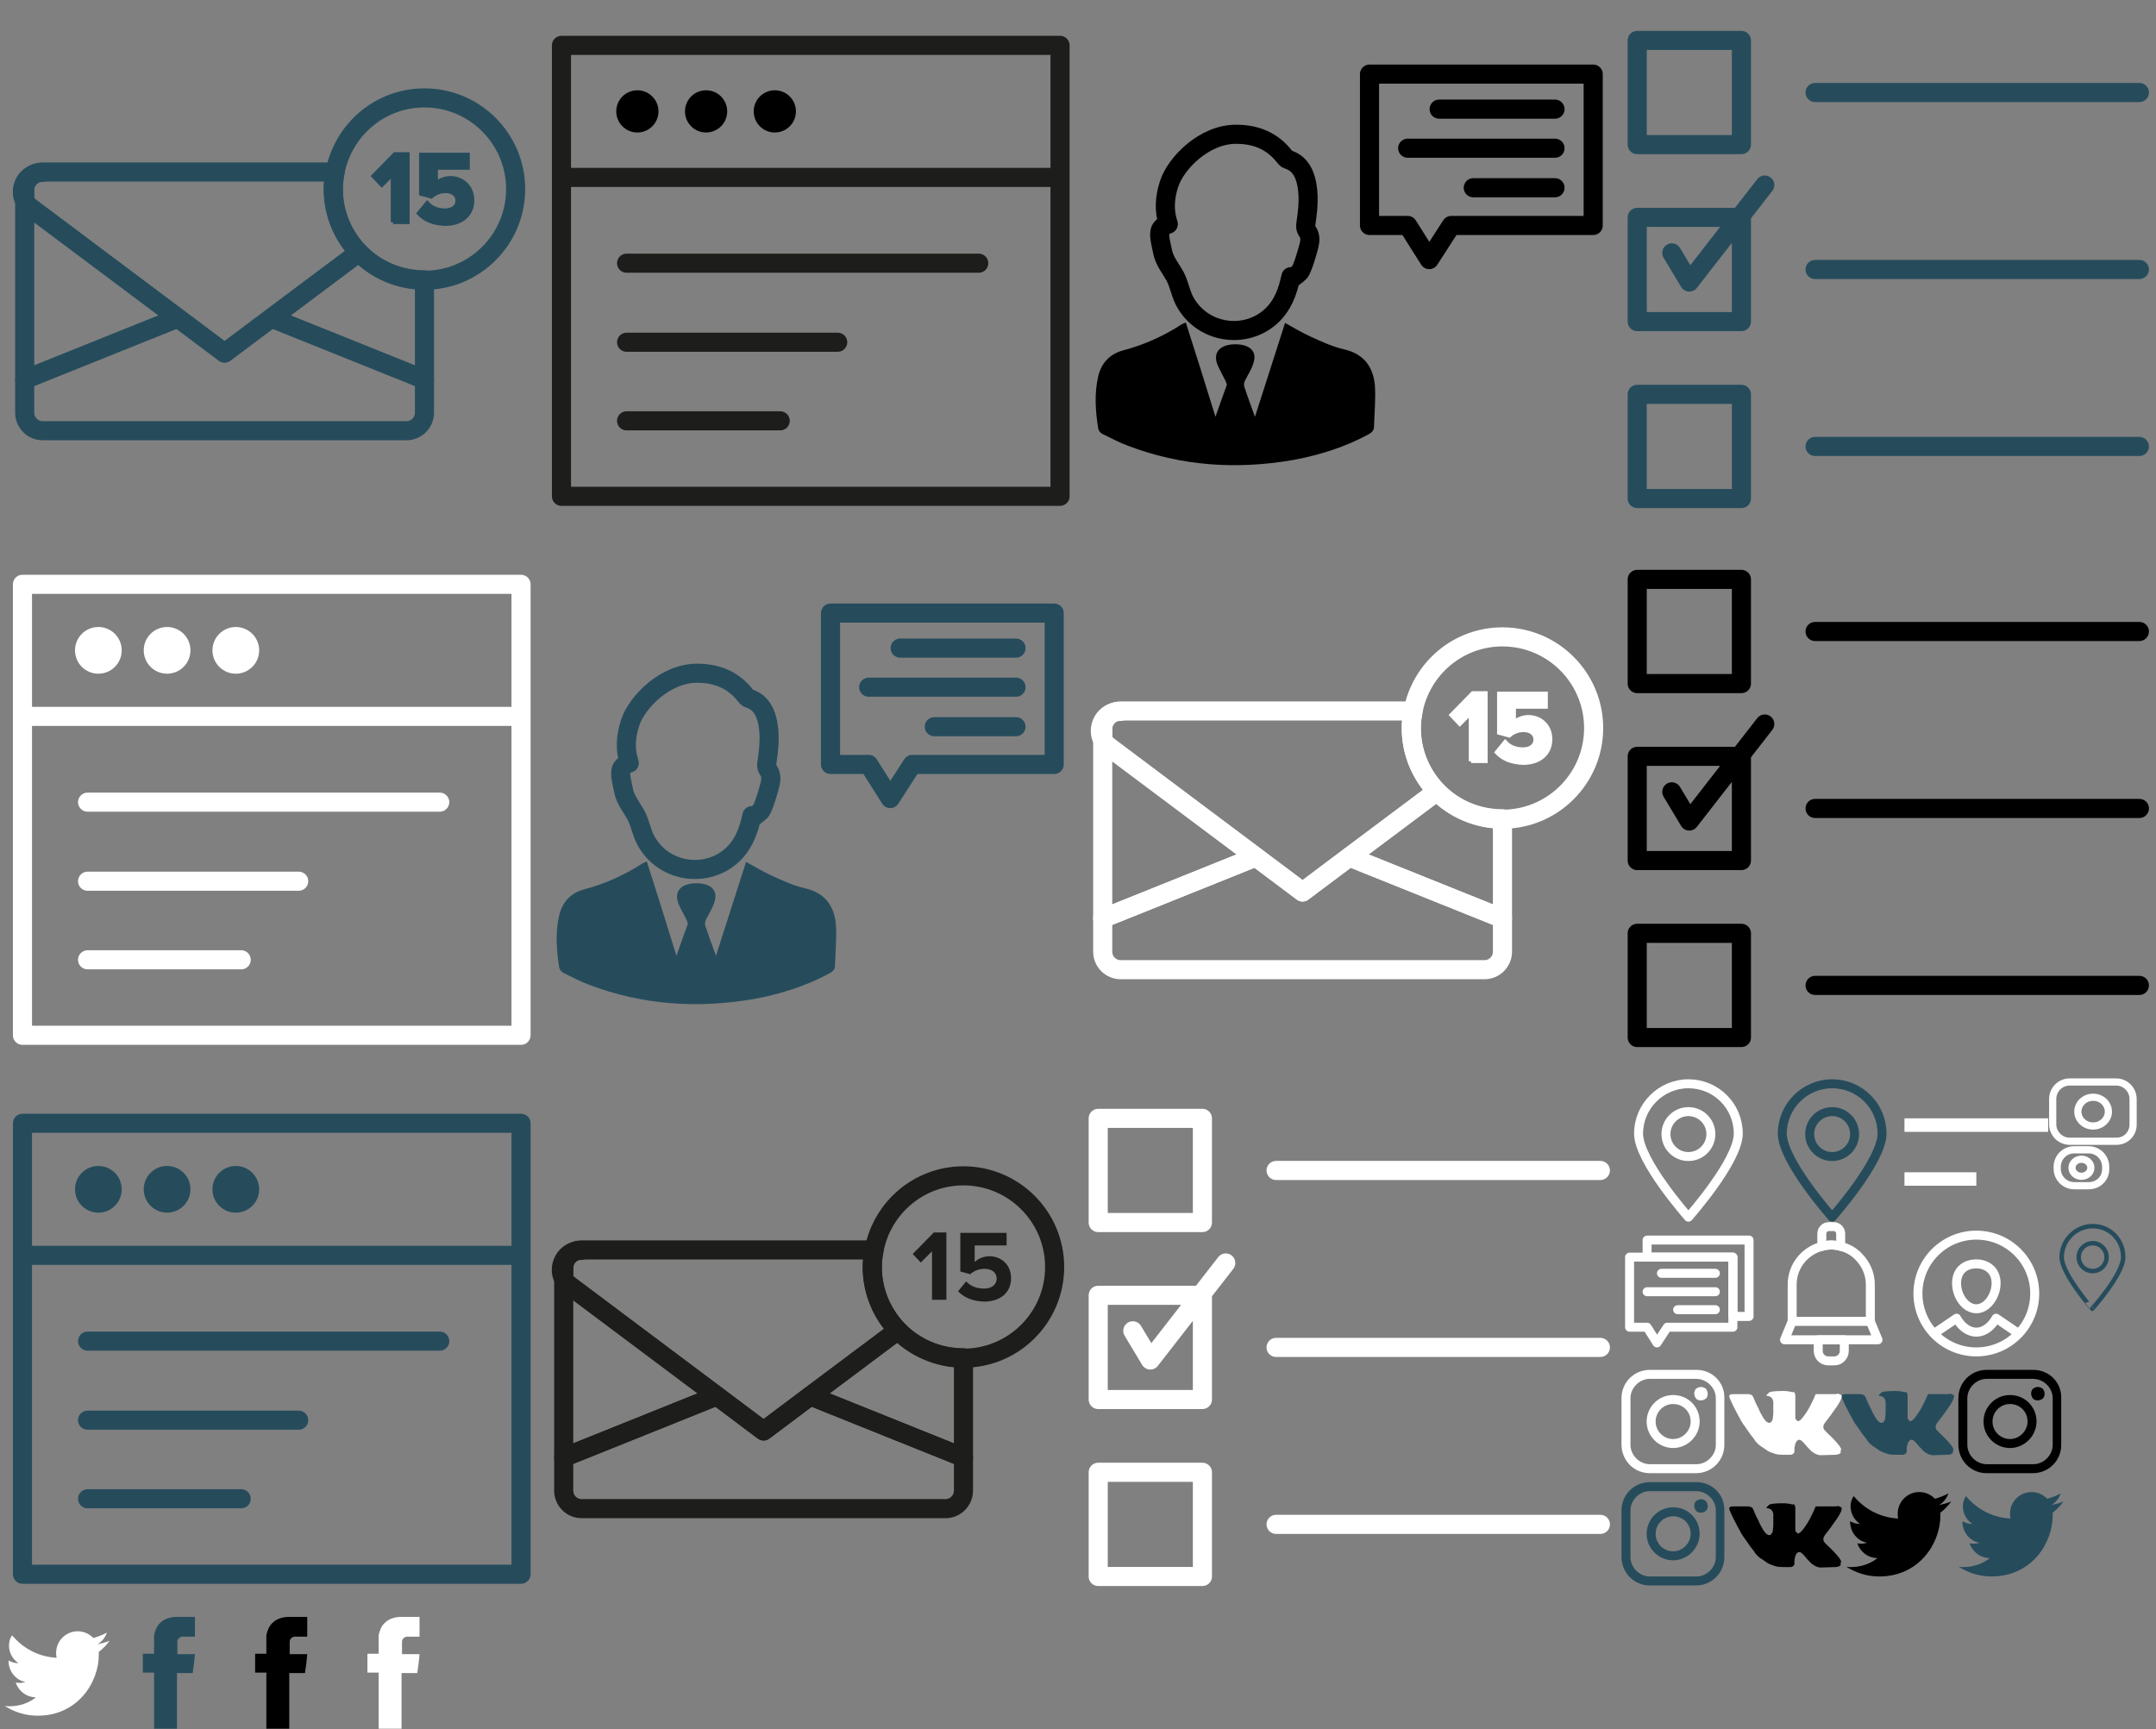 <?xml version="1.0" encoding="utf-8"?><svg width="480" height="385" viewBox="0 0 480 385" xmlns="http://www.w3.org/2000/svg" xmlns:xlink="http://www.w3.org/1999/xlink"><rect x="0" y="0" width="480" height="385" fill="#808080" stroke="none"/><svg viewBox="0 0 120 120" width="120" height="120" id="catalog-black" x="120"><path fill="none" stroke="#1D1D1B" stroke-width="4.252" stroke-linecap="round" stroke-linejoin="round" stroke-miterlimit="10" d="M5 10.1h111v100.4H5zM5 39.5h111"/><circle cx="21.9" cy="24.8" r="4.7"/><circle cx="37.2" cy="24.8" r="4.7"/><circle cx="52.5" cy="24.8" r="4.7"/><path fill="none" stroke="#1D1D1B" stroke-width="4.252" stroke-linecap="round" stroke-linejoin="round" stroke-miterlimit="10" d="M19.5 58.6h78.4M19.5 76.2h47M19.5 93.7h34.2"/></svg><svg viewBox="0 0 120 120" width="120" height="120" id="catalog-brand" y="240"><path fill="none" stroke="#264C5C" stroke-width="4.252" stroke-linecap="round" stroke-linejoin="round" stroke-miterlimit="10" d="M5 10.1h111v100.4H5zM5 39.5h111"/><circle fill="#264C5C" stroke="#264C5C" stroke-miterlimit="10" cx="21.9" cy="24.8" r="4.7"/><circle fill="#264C5C" stroke="#264C5C" stroke-miterlimit="10" cx="37.2" cy="24.8" r="4.7"/><circle fill="#264C5C" stroke="#264C5C" stroke-miterlimit="10" cx="52.5" cy="24.8" r="4.7"/><path fill="none" stroke="#264C5C" stroke-width="4.252" stroke-linecap="round" stroke-linejoin="round" stroke-miterlimit="10" d="M19.5 58.6h78.4M19.5 76.2h47M19.5 93.7h34.2"/></svg><svg viewBox="0 0 120 120" width="120" height="120" id="catalog-white" y="120"><path fill="none" stroke="#FFF" stroke-width="4.252" stroke-linecap="round" stroke-linejoin="round" stroke-miterlimit="10" d="M5 10.1h111v100.4H5zM5 39.5h111"/><circle fill="#FFF" stroke="#FFF" stroke-miterlimit="10" cx="21.9" cy="24.8" r="4.7"/><circle fill="#FFF" stroke="#FFF" stroke-miterlimit="10" cx="37.2" cy="24.8" r="4.7"/><circle fill="#FFF" stroke="#FFF" stroke-miterlimit="10" cx="52.5" cy="24.8" r="4.7"/><path fill="none" stroke="#FFF" stroke-width="4.252" stroke-linecap="round" stroke-linejoin="round" stroke-miterlimit="10" d="M19.5 58.6h78.4M19.5 76.2h47M19.5 93.7h34.2"/></svg><svg viewBox="0 0 25 25" width="25" height="25" id="fb-black" x="50" y="360"><path d="M10.7 1.3C11.6.4 13 0 14.3 0h4.1v4.4h-2.7c-.6 0-1.1.4-1.2 1v2.9h3.9c-.1 1.4-.3 2.8-.5 4.2h-3.5v12.4H9.3V12.4H6.8V8.2h2.5V4.1c.2-1 .6-2.1 1.4-2.8z"/></svg><svg viewBox="0 0 25 25" width="25" height="25" id="fb-brand" x="25" y="360"><path fill="#264C5C" d="M10.7 1.3C11.6.4 13 0 14.3 0h4.1v4.4h-2.7c-.6 0-1.1.4-1.2 1v2.9h3.9c-.1 1.4-.3 2.8-.5 4.2h-3.5v12.4H9.3V12.4H6.8V8.2h2.5V4.1c.2-1 .6-2.1 1.4-2.8z"/></svg><svg viewBox="0 0 25 25" width="25" height="25" id="fb-white" x="75" y="360"><path fill="#FFF" d="M10.7 1.3C11.6.4 13 0 14.3 0h4.1v4.4h-2.7c-.6 0-1.1.4-1.2 1v2.9h3.9c-.1 1.4-.3 2.8-.5 4.2h-3.5v12.4H9.3V12.4H6.8V8.2h2.5V4.1c.2-1 .6-2.1 1.4-2.8z"/></svg><svg viewBox="0 0 32 32" width="32" height="32" id="geo-brand" x="392" y="240"><path fill="none" stroke="#264C5C" stroke-width="2" stroke-linecap="round" stroke-linejoin="round" stroke-miterlimit="10" d="M27 12.4C27 18.5 15.9 31 15.9 31S4.8 18.5 4.8 12.4s5-11.1 11.1-11.1S27 6.2 27 12.4z"/><circle fill="none" stroke="#264C5C" stroke-width="2" stroke-linecap="round" stroke-linejoin="round" stroke-miterlimit="10" cx="15.9" cy="12.5" r="5"/></svg><svg viewBox="0 0 20 20" width="20" height="20" id="geo-brand-20" x="456" y="272"><path fill="none" stroke="#264C5C" stroke-linecap="round" stroke-linejoin="round" stroke-miterlimit="10" d="M16.7 7.9c0 3.8-6.9 11.5-6.9 11.5S3 11.6 3 7.9 6.1 1 9.9 1s6.8 3 6.8 6.9z"/><circle fill="none" stroke="#264C5C" stroke-linecap="round" stroke-linejoin="round" stroke-miterlimit="10" cx="9.9" cy="7.9" r="3.1"/></svg><svg viewBox="0 0 32 32" width="32" height="32" id="geo-white" x="360" y="240"><path fill="none" stroke="#FFF" stroke-width="2" stroke-linecap="round" stroke-linejoin="round" stroke-miterlimit="10" d="M27 12.4C27 18.5 15.9 31 15.9 31S4.8 18.5 4.8 12.4s5-11.1 11.1-11.1S27 6.2 27 12.4z"/><circle fill="none" stroke="#FFF" stroke-width="2" stroke-linecap="round" stroke-linejoin="round" stroke-miterlimit="10" cx="15.9" cy="12.5" r="5"/></svg><svg viewBox="0 0 25 25" width="25" height="25" id="instagram-black" x="435" y="304"><path d="M17.7 1H7.3C3.8 1 1 3.8 1 7.3v10.3C1 21.2 3.8 24 7.3 24h10.3c3.5 0 6.3-2.8 6.3-6.3V7.3C24 3.8 21.2 1 17.7 1zM22 17.7c0 2.3-2 4.3-4.3 4.3H7.3C5 22 3 20 3 17.7V7.3C3 5 5 3 7.3 3h10.3C20 3 22 5 22 7.3v10.4z"/><path d="M12.5 6.6c-3.3 0-5.9 2.7-5.9 5.9 0 3.3 2.7 5.9 5.9 5.9s5.9-2.7 5.9-5.9c0-3.3-2.6-5.9-5.9-5.9zm0 9.8c-2.1 0-3.9-1.7-3.9-3.9 0-2.1 1.7-3.9 3.9-3.9s3.9 1.7 3.9 3.9c0 2.1-1.8 3.9-3.9 3.9zM18.7 4.8c-.4 0-.8.2-1.1.4-.3.3-.4.7-.4 1.1 0 .4.2.8.4 1.1.3.3.7.4 1.1.4.4 0 .8-.2 1.1-.4.3-.3.4-.7.4-1.1 0-.4-.2-.8-.4-1.1-.3-.2-.7-.4-1.1-.4z"/></svg><svg viewBox="0 0 25 25" width="25" height="25" id="instagram-brand" x="360" y="329"><g fill="#264C5C"><path d="M17.7 1H7.3C3.8 1 1 3.8 1 7.3v10.3C1 21.2 3.8 24 7.3 24h10.3c3.5 0 6.3-2.8 6.3-6.3V7.3C24 3.8 21.2 1 17.7 1zM22 17.7c0 2.3-2 4.3-4.3 4.3H7.3C5 22 3 20 3 17.7V7.3C3 5 5 3 7.3 3h10.3C20 3 22 5 22 7.3v10.4z"/><path d="M12.5 6.6c-3.3 0-5.9 2.7-5.9 5.9 0 3.3 2.7 5.9 5.9 5.9s5.9-2.7 5.9-5.9c0-3.3-2.6-5.9-5.9-5.9zm0 9.8c-2.1 0-3.9-1.7-3.9-3.9 0-2.1 1.7-3.9 3.9-3.9s3.9 1.7 3.9 3.9c0 2.1-1.8 3.9-3.9 3.9zM18.7 4.8c-.4 0-.8.2-1.1.4-.3.3-.4.7-.4 1.1 0 .4.2.8.4 1.1.3.3.7.4 1.1.4.4 0 .8-.2 1.1-.4.3-.3.4-.7.4-1.1 0-.4-.2-.8-.4-1.1-.3-.2-.7-.4-1.1-.4z"/></g></svg><svg viewBox="0 0 25 25" width="25" height="25" id="instagram-white" x="360" y="304"><g fill="#FFF"><path d="M17.7 1H7.3C3.8 1 1 3.8 1 7.3v10.3C1 21.2 3.8 24 7.3 24h10.3c3.5 0 6.3-2.8 6.3-6.3V7.3C24 3.8 21.2 1 17.7 1zM22 17.7c0 2.3-2 4.3-4.3 4.3H7.3C5 22 3 20 3 17.7V7.3C3 5 5 3 7.3 3h10.3C20 3 22 5 22 7.3v10.4z"/><path d="M12.5 6.6c-3.3 0-5.9 2.7-5.9 5.9 0 3.3 2.7 5.9 5.9 5.9s5.9-2.7 5.9-5.9c0-3.3-2.6-5.9-5.9-5.9zm0 9.8c-2.1 0-3.9-1.7-3.9-3.9 0-2.1 1.7-3.9 3.9-3.9s3.9 1.7 3.9 3.9c0 2.1-1.8 3.9-3.9 3.9zM18.7 4.8c-.4 0-.8.2-1.1.4-.3.3-.4.7-.4 1.1 0 .4.2.8.4 1.1.3.3.7.4 1.1.4.4 0 .8-.2 1.1-.4.3-.3.4-.7.4-1.1 0-.4-.2-.8-.4-1.1-.3-.2-.7-.4-1.1-.4z"/></g></svg><svg viewBox="0 0 120 120" width="120" height="120" id="list-black" x="360" y="120"><path fill="none" stroke="#000" stroke-width="4.252" stroke-linecap="round" stroke-linejoin="round" stroke-miterlimit="10" d="M4.5 9h23.2v23.2H4.5zM44.1 20.6h72.2M4.5 48.4h23.2v23.2H4.5zM44.1 60h72.2M4.5 87.8h23.2V111H4.5zM44.1 99.4h72.2M12.2 56.3l3.9 6.5M32.9 41.2L16.1 62.8"/></svg><svg viewBox="0 0 120 120" width="120" height="120" id="list-brand" x="360"><path fill="none" stroke="#264C5C" stroke-width="4.252" stroke-linecap="round" stroke-linejoin="round" stroke-miterlimit="10" d="M4.5 9h23.2v23.2H4.5zM44.1 20.6h72.2M4.5 48.4h23.2v23.2H4.5zM44.1 60h72.2M4.5 87.8h23.2V111H4.5zM44.1 99.4h72.2M12.2 56.3l3.9 6.5M32.9 41.2L16.1 62.8"/></svg><svg viewBox="0 0 120 120" width="120" height="120" id="list-white" x="240" y="240"><path fill="none" stroke="#FFF" stroke-width="4.252" stroke-linecap="round" stroke-linejoin="round" stroke-miterlimit="10" d="M4.5 9h23.2v23.2H4.5zM44.1 20.6h72.2M4.5 48.4h23.2v23.2H4.5zM44.1 60h72.2M4.5 87.8h23.2V111H4.5zM44.1 99.4h72.2M12.2 56.3l3.9 6.5M32.9 41.2L16.1 62.8"/></svg><svg viewBox="0 0 120 120" width="120" height="120" id="mail-black" x="120" y="240"><g fill="none" stroke="#1D1D1B" stroke-width="4.252" stroke-linecap="round" stroke-linejoin="round" stroke-miterlimit="10"><path d="M74.6 38.3c1.8-9.4 10-16.5 19.9-16.5 11.2 0 20.3 9.1 20.3 20.3 0 11.2-9.1 20.3-20.3 20.3-5.7 0-10.9-2.4-14.6-6.2-3.5-3.6-5.7-8.6-5.7-14.1 0-1.3.1-2.6.4-3.8z"/><path d="M94.5 62.3v22.2L60.4 70.8l19.5-14.6c3.7 3.8 8.9 6.1 14.6 6.1z"/><path d="M94.5 91.9c0 2.2-1.8 4-4 4h-81c-2.2 0-4-1.8-4-4v-7.4l34.1-13.7L50 78.6l10.4-7.8 34.1 13.7v7.4z"/><path d="M5.5 44.8v-2.5c0-2.2 1.8-4 4-4h65.1c-.2 1.2-.4 2.5-.4 3.8 0 5.5 2.2 10.4 5.7 14.1L60.4 70.8 50 78.6l-10.4-7.8L6.7 46.1c-.5-.4-.9-.8-1.2-1.3z"/><path d="M5.5 42.3v2.5c-1.5-2.7.3-6.4 3.8-6.4h.1c-2.1-.1-3.9 1.7-3.9 3.9zM5.5 84.5V44.8c.3.5.7 1 1.2 1.4l32.9 24.6L5.5 84.5z"/></g><g fill="#1D1D1B"><path d="M87.5 49.5V38.6L85 41.1l-1.8-1.9 4.7-4.8h2.8v15h-3.2zM93.3 47.5l1.8-2.2c1 1.1 2.4 1.6 4 1.6 1.8 0 2.8-1 2.8-2.2 0-1.3-1-2.2-2.7-2.2-1.2 0-2.3.4-3.2 1.2l-2.2-.6v-8.6h10.3v2.8H97V41c.7-.7 1.9-1.3 3.3-1.3 2.5 0 4.8 1.8 4.8 4.9 0 3.2-2.4 5.2-6 5.2-2.6-.1-4.5-.9-5.8-2.3z"/></g></svg><svg viewBox="0 0 120 120" width="120" height="120" id="mail-brand"><g fill="none" stroke="#264C5C" stroke-width="4.252" stroke-linecap="round" stroke-linejoin="round" stroke-miterlimit="10"><path d="M74.6 38.3c1.8-9.4 10-16.5 19.9-16.5 11.2 0 20.3 9.1 20.3 20.3 0 11.2-9.1 20.3-20.3 20.3-5.7 0-10.9-2.4-14.6-6.2-3.5-3.6-5.7-8.6-5.7-14.1 0-1.3.1-2.6.4-3.8z"/><path d="M94.5 62.3v22.2L60.4 70.8l19.5-14.6c3.7 3.8 8.9 6.1 14.6 6.1z"/><path d="M94.5 91.9c0 2.2-1.8 4-4 4h-81c-2.2 0-4-1.8-4-4v-7.4l34.1-13.7L50 78.6l10.4-7.8 34.1 13.7v7.4z"/><path d="M5.5 44.8v-2.5c0-2.2 1.8-4 4-4h65.1c-.2 1.2-.4 2.5-.4 3.8 0 5.5 2.2 10.4 5.7 14.1L60.4 70.8 50 78.6l-10.4-7.8L6.7 46.1c-.5-.4-.9-.8-1.2-1.3z"/><path d="M5.5 42.3v2.5c-1.5-2.7.3-6.4 3.8-6.4h.1c-2.1-.1-3.9 1.7-3.9 3.9zM5.5 84.5V44.8c.3.5.7 1 1.2 1.4l32.9 24.6L5.5 84.5z"/></g><g fill="#264C5C" stroke="#264C5C"><path d="M87.5 49.5V38.6L85 41.1l-1.8-1.9 4.7-4.8h2.8v15h-3.2zM93.3 47.5l1.8-2.2c1 1.1 2.4 1.6 4 1.6 1.8 0 2.8-1 2.8-2.2 0-1.3-1-2.2-2.7-2.2-1.2 0-2.3.4-3.2 1.2l-2.2-.6v-8.6h10.3v2.8H97V41c.7-.7 1.9-1.3 3.3-1.3 2.5 0 4.8 1.8 4.8 4.9 0 3.2-2.4 5.2-6 5.2-2.6-.1-4.5-.9-5.8-2.3z"/></g></svg><svg viewBox="0 0 120 120" width="120" height="120" id="mail-white" x="240" y="120"><g fill="none" stroke="#FFF" stroke-width="4.252" stroke-linecap="round" stroke-linejoin="round" stroke-miterlimit="10"><path d="M74.6 38.3c1.8-9.4 10-16.5 19.9-16.5 11.2 0 20.3 9.1 20.3 20.3 0 11.2-9.1 20.3-20.3 20.3-5.7 0-10.9-2.4-14.6-6.2-3.5-3.6-5.7-8.6-5.7-14.1 0-1.3.1-2.6.4-3.8z"/><path d="M94.5 62.3v22.2L60.4 70.8l19.5-14.6c3.7 3.8 8.9 6.1 14.6 6.1z"/><path d="M94.5 91.9c0 2.2-1.8 4-4 4h-81c-2.2 0-4-1.8-4-4v-7.4l34.1-13.7L50 78.6l10.4-7.8 34.1 13.7v7.4z"/><path d="M5.5 44.8v-2.5c0-2.2 1.8-4 4-4h65.1c-.2 1.2-.4 2.5-.4 3.8 0 5.5 2.2 10.4 5.7 14.1L60.4 70.8 50 78.6l-10.4-7.8L6.7 46.1c-.5-.4-.9-.8-1.2-1.3z"/><path d="M5.5 42.3v2.5c-1.5-2.7.3-6.4 3.8-6.4h.1c-2.1-.1-3.9 1.7-3.9 3.9zM5.5 84.5V44.8c.3.5.7 1 1.2 1.4l32.9 24.6L5.5 84.5z"/></g><g fill="#FFF" stroke="#FFF"><path d="M87.5 49.5V38.6L85 41.1l-1.8-1.9 4.7-4.8h2.8v15h-3.2zM93.3 47.5l1.8-2.2c1 1.1 2.4 1.6 4 1.6 1.8 0 2.8-1 2.8-2.2 0-1.3-1-2.2-2.7-2.2-1.2 0-2.3.4-3.2 1.2l-2.2-.6v-8.6h10.3v2.8H97V41c.7-.7 1.9-1.3 3.3-1.3 2.5 0 4.8 1.8 4.8 4.9 0 3.2-2.4 5.2-6 5.2-2.6-.1-4.5-.9-5.8-2.3z"/></g></svg><svg viewBox="0 0 32 32" width="32" height="32" id="menu" x="424" y="240"><path d="M32 12H0V9h32v3zm-16 9H0v3h16v-3z" fill="#fff"/></svg><svg viewBox="0 0 32 32" width="32" height="32" id="messages-white" x="360" y="272"><path fill="none" stroke="#FFF" stroke-width="2" stroke-linecap="round" stroke-linejoin="round" stroke-miterlimit="10" d="M9.9 11.5h12M6.7 15.6h15.2M13.5 19.6h8.4"/><g fill="none" stroke="#FFF" stroke-width="2" stroke-linecap="round" stroke-linejoin="round" stroke-miterlimit="10"><path d="M25.8 21.1V7.9h-23v15.6h3.9L8.9 27l2.3-3.5h14.6z"/><path d="M29.4 4.1v17h-3.6V7.9H6.7V4.1z"/></g></svg><svg viewBox="0 0 32 32" width="32" height="32" id="notices-white" x="392" y="272"><path fill="none" stroke="#FFF" stroke-width="2" stroke-linecap="round" stroke-linejoin="round" stroke-miterlimit="10" d="M16.4 31H15c-1.2 0-2.2-1-2.2-2.2v-2.5h5.8v2.5c0 1.2-1 2.2-2.2 2.2z"/><g fill="none" stroke="#FFF" stroke-width="2" stroke-linecap="round" stroke-linejoin="round" stroke-miterlimit="10"><path d="M17.8 5.5c-.7-.2-1.4-.3-2.1-.3-.7 0-1.4.1-2.1.3C9.8 6.5 7 9.9 7 14v8.2l-1.7 4.1h20.8l-1.7-4.1V14c0-2.4-1-4.6-2.6-6.2-1-1.1-2.4-1.9-4-2.3z"/><path d="M15.2 1.1h1c.9 0 1.6.7 1.6 1.6v2.8c-.7-.2-1.4-.3-2.1-.3-.7 0-1.4.1-2.1.3V2.7c0-.9.7-1.6 1.6-1.6z"/></g><path fill="none" stroke="#FFF" stroke-width="2" stroke-linecap="round" stroke-linejoin="round" stroke-miterlimit="10" d="M7 22.2h17.4"/></svg><svg viewBox="0 0 15 10" width="15" height="10" id="preload-white-15" x="456" y="255"><path fill="none" stroke="#FFF" stroke-width="1.6" stroke-linecap="round" stroke-linejoin="round" stroke-miterlimit="10" d="M9 9H5.8C3.7 9 2 7.3 2 5.2v-.4C2 2.7 3.7 1 5.8 1H9c2.1 0 3.8 1.7 3.8 3.8v.3C12.9 7.3 11.2 9 9 9z"/><ellipse fill="none" stroke="#FFF" stroke-width="1.6" stroke-linecap="round" stroke-linejoin="round" stroke-miterlimit="10" cx="7.4" cy="5" rx="2.1" ry="1.9"/></svg><svg viewBox="0 0 20 15" width="20" height="15" id="preload-white-20" x="456" y="240"><path fill="none" stroke="#FFF" stroke-width="1.6" stroke-linecap="round" stroke-linejoin="round" stroke-miterlimit="10" d="M15.2 14.1H4.8c-2.1 0-3.8-1.7-3.8-3.8V4.7C1 2.6 2.7.9 4.8.9h10.3c2.1 0 3.8 1.7 3.8 3.8v5.5c.1 2.2-1.6 3.9-3.7 3.9z"/><ellipse fill="none" stroke="#FFF" stroke-width="1.6" stroke-linecap="round" stroke-linejoin="round" stroke-miterlimit="10" cx="10" cy="7.5" rx="3.4" ry="3.2"/></svg><svg viewBox="0 0 25 25" width="25" height="25" id="twitter-black" x="410" y="329"><path d="M24.4 5.3c-.9.4-1.8.6-2.7.8 1-.6 1.7-1.5 2.1-2.6-.9.5-2 .9-3 1.2-.9-.9-2.1-1.5-3.5-1.5-2.6 0-4.8 2.1-4.8 4.8 0 .4 0 .7.1 1.1-4-.2-7.5-2.1-9.9-5-.4.5-.7 1.4-.7 2.2 0 1.7.8 3.1 2.1 4-.8 0-1.5-.2-2.2-.6v.1c0 2.3 1.6 4.3 3.8 4.7-.4.1-.8.2-1.3.2-.3 0-.6 0-.9-.1.6 1.9 2.4 3.3 4.5 3.3-1.6 1.3-3.7 2-5.9 2-.4 0-.8 0-1.1-.1C3.2 21.2 5.7 22 8.4 22 17.2 22 22 14.7 22 8.4v-.6c.9-.7 1.7-1.5 2.4-2.5z"/></svg><svg viewBox="0 0 25 25" width="25" height="25" id="twitter-brand" x="435" y="329"><path fill="#264C5C" d="M24.4 5.3c-.9.4-1.8.6-2.7.8 1-.6 1.7-1.5 2.1-2.6-.9.5-2 .9-3 1.2-.9-.9-2.1-1.5-3.5-1.5-2.6 0-4.8 2.1-4.8 4.8 0 .4 0 .7.1 1.1-4-.2-7.5-2.1-9.9-5-.4.5-.7 1.4-.7 2.2 0 1.7.8 3.1 2.1 4-.8 0-1.5-.2-2.2-.6v.1c0 2.3 1.6 4.3 3.8 4.7-.4.1-.8.2-1.3.2-.3 0-.6 0-.9-.1.6 1.9 2.4 3.3 4.5 3.3-1.6 1.3-3.7 2-5.9 2-.4 0-.8 0-1.1-.1C3.2 21.2 5.7 22 8.4 22 17.2 22 22 14.7 22 8.4v-.6c.9-.7 1.7-1.5 2.4-2.5z"/></svg><svg viewBox="0 0 25 25" width="25" height="25" id="twitter-white" y="360"><path fill="#FFF" d="M24.4 5.3c-.9.4-1.8.6-2.7.8 1-.6 1.7-1.5 2.1-2.6-.9.5-2 .9-3 1.2-.9-.9-2.1-1.5-3.5-1.5-2.6 0-4.8 2.1-4.8 4.8 0 .4 0 .7.1 1.1-4-.2-7.5-2.1-9.9-5-.4.5-.7 1.4-.7 2.2 0 1.7.8 3.1 2.1 4-.8 0-1.5-.2-2.2-.6v.1c0 2.3 1.6 4.3 3.8 4.7-.4.1-.8.2-1.3.2-.3 0-.6 0-.9-.1.6 1.9 2.4 3.3 4.5 3.3-1.6 1.3-3.7 2-5.9 2-.4 0-.8 0-1.1-.1C3.2 21.2 5.7 22 8.4 22 17.2 22 22 14.7 22 8.4v-.6c.9-.7 1.7-1.5 2.4-2.5z"/></svg><svg viewBox="0 0 120 120" width="120" height="120" id="user-messages-black" x="240"><path fill="none" stroke="#000" stroke-width="4.252" stroke-linecap="round" stroke-linejoin="round" stroke-miterlimit="10" d="M80.4 24.3h25.8M73.4 33h32.8M88 41.8h18.2M114.7 16.5v33.7H83.1l-4.9 7.6-4.8-7.6h-8.5V16.5z"/><path d="M24 71.8c2.2 6.9 4.4 13.8 6.6 21 .9-2.6 1.7-4.8 2.5-7 .1-.3-.2-.8-.3-1.1-.6-1.2-1.3-2.4-1.8-3.6-.8-2.3.2-3.8 2.5-4.3 1-.2 2.1-.2 3.1 0 2.3.5 3.2 2 2.4 4.2-.4 1.3-1.2 2.5-1.8 3.7-.2.4-.3.9-.2 1.3.7 2.2 1.5 4.3 2.4 6.8 2.3-7.2 4.5-14 6.7-20.9 2 1.1 3.8 2.2 5.8 3.1 2.4 1.1 4.8 2.2 7.4 2.8 4.3 1 6.4 3.8 6.8 8 .2 3-.1 6.1-.2 9.2 0 .9-.6 1.4-1.4 1.8-5.2 2.8-10.7 4.5-16.5 5.6-12.6 2.2-25 1.4-37-3.2-1.9-.7-3.7-1.7-5.6-2.6-.4-.2-.8-.7-.9-1.2-.6-3.8-.9-7.7 0-11.6.7-3 2.6-5 5.6-5.8 4.6-1.2 9-3.2 13-5.8.2-.1.5-.2.9-.4z"/><path fill="none" stroke="#000" stroke-width="4.252" stroke-linecap="round" stroke-linejoin="round" stroke-miterlimit="10" d="M47.4 61.6c-.7 3.3-1.8 6.4-4.4 8.8-5.7 5.2-15 3.9-19-2.9-1.1-1.8-1.4-4.1-2.4-6-1-1.8-2.4-3.4-2.8-5.6-.2-1.1-.5-2.1-.6-3.2-.1-1.7.3-2.2 1.9-2.8-1-3-.8-6 .2-9 1.5-4.6 7.9-11.1 15-11 4.3 0 8 1.5 10.7 5 .2.2.4.5.7.6 2.3.7 3.4 2.4 4 4.5.9 3.3.5 6.7 0 10.1-.1.4.1 1 .3 1.3.8 1.1.7 2.2.4 3.4-.5 1.8-1 3.7-1.8 5.4-.3.7-1.2 1.1-1.8 1.7-.2-.2-.3-.3-.4-.3z"/></svg><svg viewBox="0 0 120 120" width="120" height="120" id="user-messages-brand" x="120" y="120"><path fill="none" stroke="#264C5C" stroke-width="4.252" stroke-linecap="round" stroke-linejoin="round" stroke-miterlimit="10" d="M80.4 24.3h25.8M73.4 33h32.8M88 41.8h18.2M78.2 57.8l-4.8-7.6h-8.5V16.5h49.8v33.7H83.1z"/><path fill="#264C5C" d="M24 71.8c2.2 6.9 4.4 13.8 6.6 21 .9-2.6 1.7-4.8 2.5-7 .1-.3-.2-.8-.3-1.1-.6-1.2-1.3-2.4-1.8-3.6-.8-2.3.2-3.8 2.5-4.3 1-.2 2.1-.2 3.1 0 2.3.5 3.2 2 2.4 4.2-.4 1.3-1.2 2.5-1.8 3.7-.2.4-.3.9-.2 1.3.7 2.2 1.5 4.3 2.4 6.8 2.3-7.2 4.5-14 6.7-20.9 2 1.1 3.8 2.2 5.8 3.1 2.4 1.1 4.8 2.2 7.4 2.8 4.3 1 6.4 3.8 6.8 8 .2 3-.1 6.1-.2 9.2 0 .9-.6 1.4-1.4 1.8-5.2 2.8-10.7 4.5-16.5 5.6-12.6 2.2-25 1.4-37-3.2-1.9-.7-3.7-1.7-5.6-2.6-.4-.2-.8-.7-.9-1.2-.6-3.8-.9-7.7 0-11.6.7-3 2.6-5 5.6-5.8 4.6-1.2 9-3.2 13-5.8.2-.1.5-.2.9-.4z"/><path fill="none" stroke="#264C5C" stroke-width="4.252" stroke-linecap="round" stroke-linejoin="round" stroke-miterlimit="10" d="M47.4 61.6c-.7 3.3-1.8 6.4-4.4 8.8-5.7 5.2-15 3.9-19-2.9-1.1-1.8-1.4-4.1-2.4-6-1-1.8-2.4-3.4-2.8-5.6-.2-1.1-.5-2.1-.6-3.2-.1-1.7.3-2.2 1.9-2.8-1-3-.8-6 .2-9 1.5-4.6 7.9-11.1 15-11 4.3 0 8 1.5 10.7 5 .2.2.4.5.7.6 2.3.7 3.4 2.4 4 4.5.9 3.3.5 6.7 0 10.1-.1.4.1 1 .3 1.3.8 1.1.7 2.2.4 3.4-.5 1.8-1 3.7-1.8 5.4-.3.7-1.2 1.1-1.8 1.7-.2-.2-.3-.3-.4-.3z"/></svg><svg viewBox="0 0 32 32" width="32" height="32" id="user-white" x="424" y="272"><path fill="none" stroke="#FFF" stroke-width="2" stroke-linecap="round" stroke-linejoin="round" stroke-miterlimit="10" d="M20.4 13.7c0 2.8-2 5.7-4.4 5.7s-4.4-2.8-4.4-5.7 2-4.3 4.4-4.3 4.4 1.5 4.4 4.3zM20.4 21.5c-1 1.8-2.6 3.1-4.4 3.1-1.8 0-3.4-1.3-4.4-3.1M6.6 24.9l5-3.4M25.4 24.9l-5-3.4"/><circle fill="none" stroke="#FFF" stroke-width="2" stroke-linecap="round" stroke-linejoin="round" stroke-miterlimit="10" cx="16" cy="16" r="13"/></svg><svg viewBox="0 0 25 25" width="25" height="25" id="vk-black" x="385" y="329"><path d="M24.9 18.6c0-.1-.1-.1-.1-.2-.4-.8-1.3-1.7-2.5-2.9-.6-.5-.9-.9-1.1-1.1-.3-.3-.3-.7-.2-1.1.1-.3.5-.8 1.2-1.7.4-.5.6-.8.8-1.1 1.5-2 2.2-3.3 2-3.8l-.1-.1c-.1-.1-.2-.1-.4-.2s-.5-.1-.8 0H19.3l-.1.1c-.1.1-.1.1-.1.2-.4 1-.9 2-1.4 2.9-.3.5-.6 1-.9 1.4-.3.4-.5.7-.7.9-.2.2-.3.3-.5.4-.1.1-.3.2-.3.1-.1 0-.2 0-.2-.1l-.3-.3c-.1-.1-.1-.3-.1-.5V11v-.6-.5-1.1-.9-.7-.6c0-.1-.1-.3-.1-.4-.1-.1-.1-.2-.3-.3-.2.1-.3.1-.5 0-.5-.1-1-.2-1.8-.2-1.6 0-2.7.1-3.1.3l-.5.5c-.1.1-.2.2 0 .3.5 0 .8.2 1.1.5l.1.2c.1.1.1.3.2.6v2.5c0 .5-.1.8-.1 1.1 0 .3-.1.5-.2.6-.1.2-.1.3-.2.3 0 0 0 .1-.1.1s-.2.1-.4.1c-.1 0-.3-.1-.4-.2-.2-.1-.4-.3-.5-.5-.2-.2-.4-.5-.6-.9-.2-.4-.5-.8-.7-1.4l-.2-.4-.5-1c-.2-.5-.4-.9-.6-1.4-.1-.2-.2-.3-.3-.4h-.1s-.1-.1-.2-.1-.2-.1-.3-.1H.8c-.4 0-.6.1-.7.2l-.1.1v.2c0 .1 0 .2.1.4.5 1.2 1.1 2.4 1.7 3.5.6 1.1 1.1 2.1 1.6 2.7.5.7.9 1.3 1.4 2 .5.6.8 1 .9 1.2.1.2.3.3.3.4l.3.3c.2.2.5.5.9.7.4.3.9.6 1.3.9.5.3 1.1.5 1.7.7.7.2 1.3.2 1.9.2h1.5c.3 0 .5-.1.7-.3l.1-.1c0-.1.1-.1.1-.2v-.4c0-.4 0-.7.1-1 .1-.3.1-.5.2-.7.1-.2.2-.3.3-.4l.2-.2h.1c.2-.1.5 0 .7.2.3.2.5.5.8.8.2.3.5.6.9 1 .3.4.7.7.9.8l.3.2c.2.1.4.2.7.3.3.1.5.1.7.1l3.3-.1c.3 0 .6-.1.8-.2.2-.1.3-.2.3-.4v-.4c.1-.1.1-.2.1-.3z"/></svg><svg viewBox="0 0 25 25" width="25" height="25" id="vk-brand" x="410" y="304"><path fill="#264C5C" d="M24.9 18.6c0-.1-.1-.1-.1-.2-.4-.8-1.3-1.7-2.5-2.9-.6-.5-.9-.9-1.1-1.1-.3-.3-.3-.7-.2-1.1.1-.3.5-.8 1.2-1.7.4-.5.6-.8.8-1.1 1.5-2 2.2-3.3 2-3.8l-.1-.1c-.1-.1-.2-.1-.4-.2s-.5-.1-.8 0H19.3l-.1.1c-.1.1-.1.1-.1.2-.4 1-.9 2-1.4 2.9-.3.5-.6 1-.9 1.4-.3.4-.5.7-.7.9-.2.2-.3.3-.5.4-.1.1-.3.2-.3.1-.1 0-.2 0-.2-.1l-.3-.3c-.1-.1-.1-.3-.1-.5V11v-.6-.5-1.1-.9-.7-.6c0-.1-.1-.3-.1-.4-.1-.1-.1-.2-.3-.3-.2.1-.3.1-.5 0-.5-.1-1-.2-1.8-.2-1.6 0-2.7.1-3.1.3l-.5.5c-.1.1-.2.2 0 .3.5 0 .8.2 1.1.5l.1.2c.1.1.1.3.2.6v2.5c0 .5-.1.8-.1 1.1 0 .3-.1.5-.2.6-.1.2-.1.3-.2.3 0 0 0 .1-.1.1s-.2.1-.4.1c-.1 0-.3-.1-.4-.2-.2-.1-.4-.3-.5-.5-.2-.2-.4-.5-.6-.9-.2-.4-.5-.8-.7-1.4l-.2-.4-.5-1c-.2-.5-.4-.9-.6-1.4-.1-.2-.2-.3-.3-.4h-.1s-.1-.1-.2-.1-.2-.1-.3-.1H.8c-.4 0-.6.1-.7.2l-.1.1v.2c0 .1 0 .2.1.4.5 1.2 1.1 2.4 1.7 3.5.6 1.1 1.1 2.1 1.6 2.7.5.7.9 1.3 1.4 2 .5.6.8 1 .9 1.2.1.2.3.3.3.4l.3.3c.2.2.5.5.9.7.4.3.9.6 1.3.9.5.3 1.1.5 1.7.7.7.2 1.3.2 1.9.2h1.5c.3 0 .5-.1.7-.3l.1-.1c0-.1.1-.1.1-.2v-.4c0-.4 0-.7.1-1 .1-.3.1-.5.2-.7.1-.2.2-.3.3-.4l.2-.2h.1c.2-.1.5 0 .7.2.3.2.5.5.8.8.2.3.5.6.9 1 .3.4.7.7.9.8l.3.2c.2.1.4.2.7.3.3.1.5.1.7.1l3.3-.1c.3 0 .6-.1.8-.2.2-.1.3-.2.3-.4v-.4c.1-.1.1-.2.1-.3z"/></svg><svg viewBox="0 0 25 25" width="25" height="25" id="vk-white" x="385" y="304"><path fill="#FFF" d="M24.9 18.6c0-.1-.1-.1-.1-.2-.4-.8-1.3-1.7-2.5-2.9-.6-.5-.9-.9-1.1-1.1-.3-.3-.3-.7-.2-1.1.1-.3.5-.8 1.2-1.7.4-.5.6-.8.8-1.1 1.5-2 2.2-3.3 2-3.8l-.1-.1c-.1-.1-.2-.1-.4-.2s-.5-.1-.8 0H19.3l-.1.1c-.1.1-.1.1-.1.2-.4 1-.9 2-1.4 2.9-.3.5-.6 1-.9 1.4-.3.4-.5.7-.7.9-.2.2-.3.3-.5.4-.1.1-.3.2-.3.1-.1 0-.2 0-.2-.1l-.3-.3c-.1-.1-.1-.3-.1-.5V11v-.6-.5-1.1-.9-.7-.6c0-.1-.1-.3-.1-.4-.1-.1-.1-.2-.3-.3-.2.1-.3.1-.5 0-.5-.1-1-.2-1.8-.2-1.6 0-2.7.1-3.1.3l-.5.5c-.1.1-.2.2 0 .3.5 0 .8.2 1.1.5l.1.2c.1.1.1.3.2.6v2.5c0 .5-.1.8-.1 1.1 0 .3-.1.5-.2.6-.1.2-.1.3-.2.3 0 0 0 .1-.1.1s-.2.1-.4.1c-.1 0-.3-.1-.4-.2-.2-.1-.4-.3-.5-.5-.2-.2-.4-.5-.6-.9-.2-.4-.5-.8-.7-1.4l-.2-.4-.5-1c-.2-.5-.4-.9-.6-1.4-.1-.2-.2-.3-.3-.4h-.1s-.1-.1-.2-.1-.2-.1-.3-.1H.8c-.4 0-.6.1-.7.2l-.1.1v.2c0 .1 0 .2.1.4.5 1.2 1.1 2.4 1.7 3.5.6 1.1 1.1 2.1 1.6 2.7.5.7.9 1.3 1.4 2 .5.6.8 1 .9 1.2.1.2.3.3.3.4l.3.3c.2.2.5.5.9.7.4.3.9.6 1.3.9.5.3 1.1.5 1.7.7.7.2 1.3.2 1.9.2h1.5c.3 0 .5-.1.7-.3l.1-.1c0-.1.1-.1.1-.2v-.4c0-.4 0-.7.1-1 .1-.3.1-.5.2-.7.1-.2.2-.3.3-.4l.2-.2h.1c.2-.1.5 0 .7.2.3.2.5.5.8.8.2.3.5.6.9 1 .3.4.7.7.9.8l.3.2c.2.1.4.2.7.3.3.1.5.1.7.1l3.3-.1c.3 0 .6-.1.8-.2.2-.1.3-.2.3-.4v-.4c.1-.1.1-.2.1-.3z"/></svg></svg>